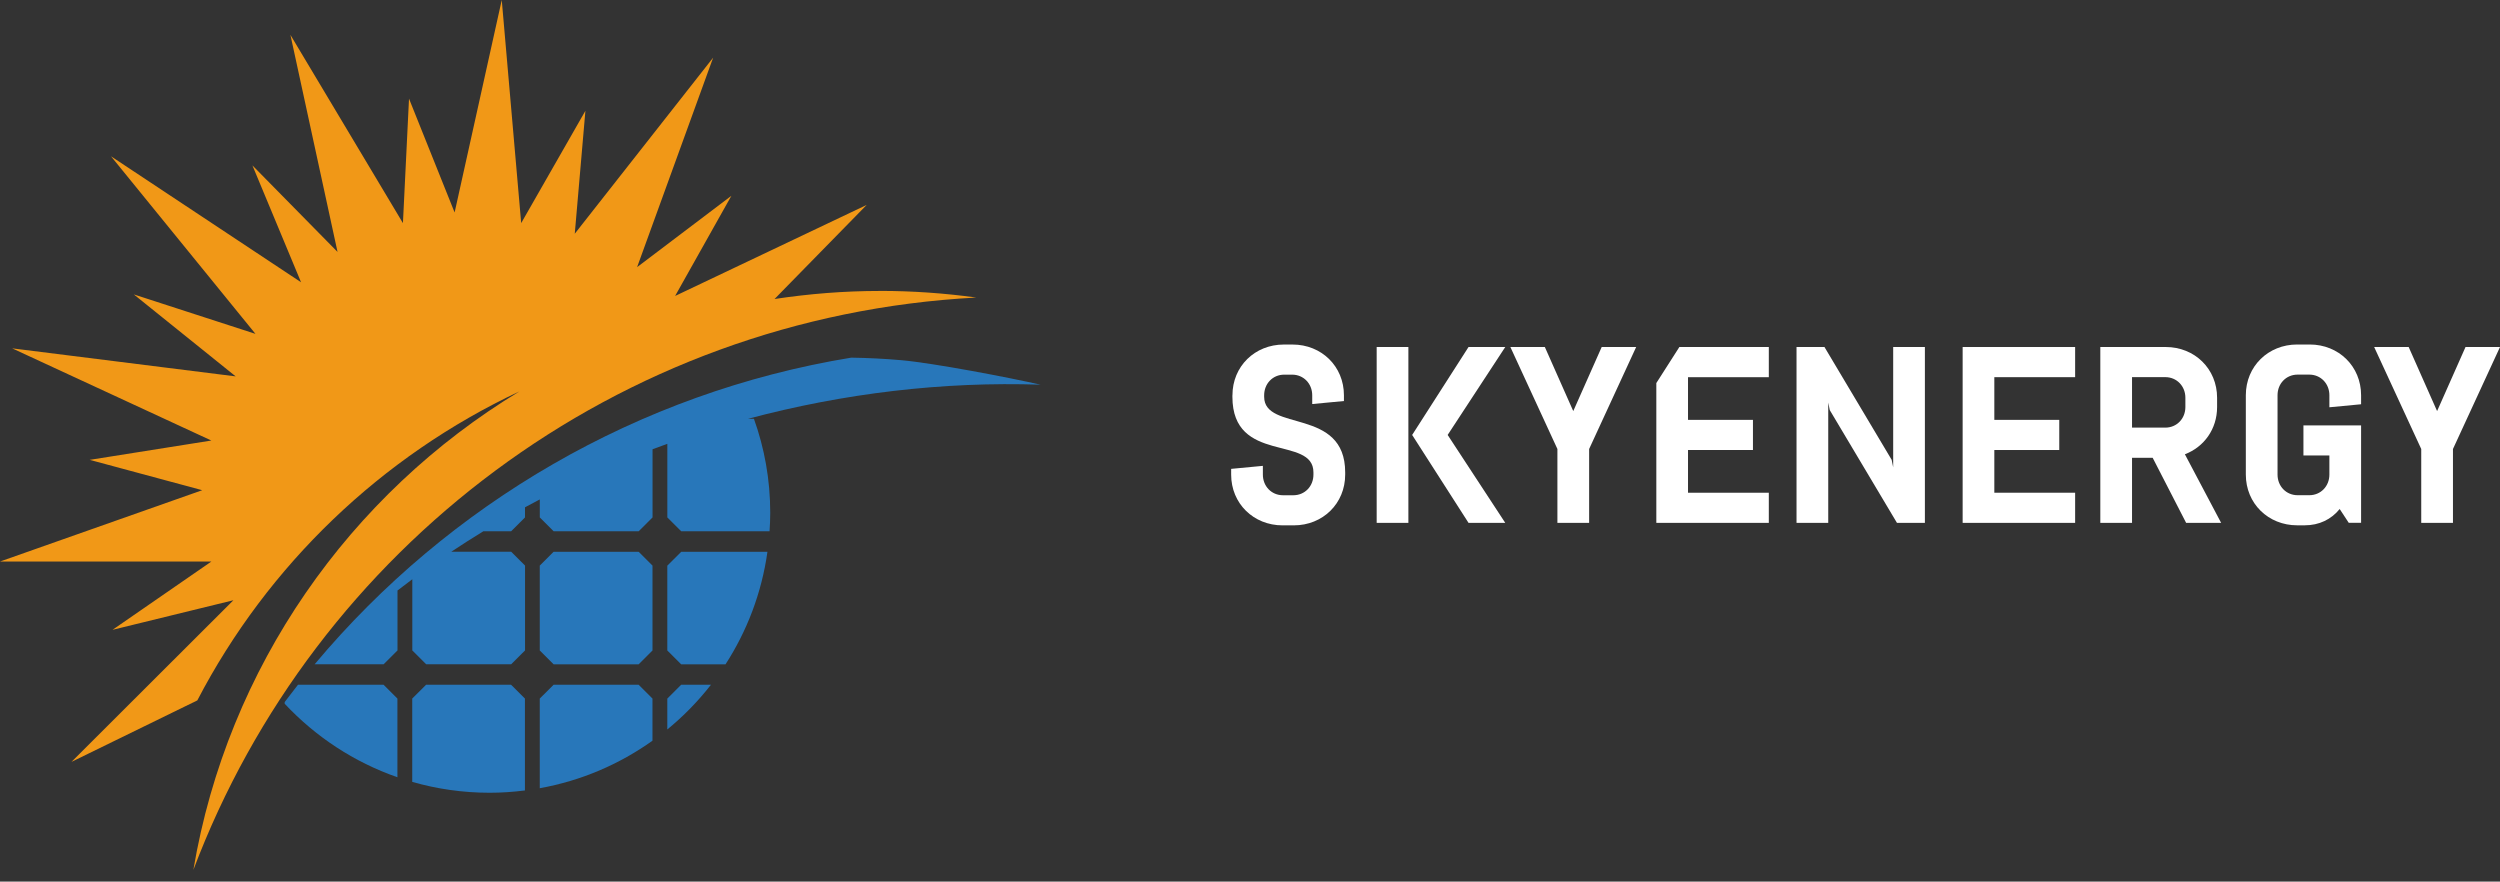 <svg width="190" height="67" viewBox="0 0 190 67" fill="none" xmlns="http://www.w3.org/2000/svg">
<rect x="0" y="0" width="190" height="67" fill="#333333" stroke="none"/>
<path d="M66.882 22.112C64.156 22.112 61.482 22.329 58.865 22.725L65.869 15.573L51.309 22.493L55.585 14.88L48.42 20.302L54.199 4.382L43.682 17.764L44.491 8.421L39.61 16.956L38.133 0L34.551 16.148L31.085 7.498L30.623 16.956L22.072 2.652L25.653 19.147L19.183 12.571L22.881 21.453L8.436 11.878L19.415 25.374L10.169 22.375L17.911 28.605L0.924 26.474L16.063 33.48L6.818 34.949L15.369 37.255L0 42.677H16.063L8.551 47.867L17.739 45.618L5.432 57.903L14.996 53.231C20.356 42.934 28.999 34.668 39.478 29.745C26.586 37.553 17.294 50.694 14.697 66.109C23.909 41.714 46.896 24.065 74.194 22.613C71.803 22.284 69.364 22.109 66.885 22.109L66.882 22.112Z" fill="#F19817"/>
<path d="M48.537 41.935H42.075C41.665 42.344 41.433 42.576 41.022 42.986V49.436C41.433 49.846 41.665 50.078 42.075 50.487H48.537C48.948 50.078 49.18 49.846 49.59 49.436V42.986C49.18 42.576 48.948 42.344 48.537 41.935Z" fill="#2877BA"/>
<path d="M42.075 52.04C41.665 52.45 41.433 52.682 41.022 53.091V59.905C44.173 59.338 47.083 58.081 49.588 56.293V53.091L48.535 52.04H42.072H42.075Z" fill="#2877BA"/>
<path d="M50.715 42.986V49.436L51.768 50.487H55.14C56.776 47.956 57.889 45.054 58.325 41.938H51.771L50.718 42.989L50.715 42.986Z" fill="#2877BA"/>
<path d="M50.715 53.09V55.439C51.943 54.434 53.057 53.291 54.032 52.042H51.768C51.358 52.452 51.126 52.684 50.715 53.093V53.09Z" fill="#2877BA"/>
<path d="M38.844 52.04H32.382L31.329 53.091V59.424C33.2 59.96 35.174 60.249 37.214 60.249C38.124 60.249 39.016 60.186 39.895 60.074V53.091C39.484 52.682 39.252 52.45 38.841 52.04H38.844Z" fill="#2877BA"/>
<path d="M79.1 29.24C76.747 28.705 70.954 27.59 68.483 27.373C67.212 27.261 65.947 27.201 64.693 27.181C48.494 29.839 34.11 38.306 23.914 50.484H29.157L30.21 49.433V44.879C30.58 44.59 30.956 44.303 31.335 44.023V49.433C31.745 49.843 31.978 50.075 32.388 50.484H38.85L39.903 49.433V42.983L38.85 41.932H34.296C35.097 41.399 35.912 40.88 36.735 40.376H38.847C39.258 39.967 39.49 39.735 39.9 39.325V38.555C40.273 38.351 40.649 38.154 41.025 37.956V39.325C41.435 39.735 41.668 39.967 42.078 40.376H48.54C48.951 39.967 49.183 39.735 49.593 39.325V34.144C49.966 34.004 50.342 33.866 50.718 33.731V39.325C51.129 39.735 51.361 39.967 51.771 40.376H58.486C58.517 39.912 58.538 39.443 58.538 38.97C58.538 36.461 58.099 34.058 57.298 31.827H56.856C64.104 29.893 71.654 28.983 79.103 29.237L79.1 29.24Z" fill="#2877BA"/>
<path d="M21.639 53.489C23.975 55.986 26.904 57.922 30.204 59.071V53.093C29.794 52.684 29.561 52.452 29.151 52.042H22.646C22.305 52.475 21.969 52.913 21.636 53.354V53.489H21.639Z" fill="#2877BA"/>
<path d="M93.666 30.04C93.666 27.843 95.367 26.185 97.568 26.185H98.237C100.438 26.185 102.139 27.846 102.139 30.04V30.478L99.729 30.707V30.04C99.729 29.161 99.077 28.473 98.199 28.473H97.605C96.724 28.473 96.076 29.161 96.076 30.04V30.155C96.076 32.847 102.234 30.936 102.234 35.9V36.072C102.234 38.269 100.532 39.927 98.331 39.927H97.471C95.27 39.927 93.568 38.266 93.568 36.072V35.634L95.978 35.405V36.072C95.978 36.951 96.63 37.639 97.508 37.639H98.291C99.172 37.639 99.821 36.951 99.821 36.072V35.9C99.821 33.056 93.663 35.307 93.663 30.155V30.04H93.666Z" fill="white"/>
<path d="M104.627 39.738V26.373H107.037V39.738H104.627ZM111.608 39.738L107.324 33.056L111.608 26.373H114.4L110.022 33.056L114.4 39.738H111.608Z" fill="white"/>
<path d="M117.408 26.373L119.568 31.243L121.729 26.373H124.349L120.774 34.124V39.738H118.363V34.124L114.788 26.373H117.408Z" fill="white"/>
<path d="M125.881 39.738V29.112L127.632 26.373H134.43V28.665H128.289V31.91H133.224V34.201H128.289V37.447H134.43V39.738H125.878H125.881Z" fill="white"/>
<path d="M144.169 39.738L139.061 31.165L138.946 30.593V39.738H136.536V26.373H138.659L143.767 34.946L143.882 35.519V26.373H146.292V39.738H144.169Z" fill="white"/>
<path d="M149.161 39.738V26.373H157.71V28.665H151.569V31.91H156.504V34.201H151.569V37.447H157.71V39.738H149.161Z" fill="white"/>
<path d="M175.064 32.328H179.443V39.735H178.505L177.816 38.684C177.185 39.466 176.267 39.924 175.159 39.924H174.585C172.384 39.924 170.683 38.263 170.683 36.069V30.037C170.683 27.84 172.384 26.182 174.585 26.182H175.541C177.742 26.182 179.443 27.843 179.443 30.037V30.724L177.033 30.953V30.037C177.033 29.158 176.381 28.47 175.503 28.47H174.622C173.741 28.47 173.093 29.158 173.093 30.037V36.069C173.093 36.948 173.744 37.636 174.622 37.636H175.503C176.384 37.636 177.033 36.948 177.033 36.069V34.617H175.061V32.325L175.064 32.328Z" fill="white"/>
<path d="M168.499 30.936C168.499 32.617 167.503 33.972 166.051 34.525L168.806 39.738H166.146L163.604 34.794H162.034V39.738H159.624V26.373H164.596C166.797 26.373 168.499 28.035 168.499 30.229V30.936ZM166.089 30.229C166.089 29.349 165.437 28.662 164.559 28.662H162.034V32.5H164.559C165.44 32.5 166.089 31.813 166.089 30.933V30.226V30.229Z" fill="white"/>
<path d="M183.059 26.373L185.219 31.243L187.38 26.373H190L186.425 34.124V39.738H184.014V34.124L180.436 26.373H183.056H183.059Z" fill="white"/>
</svg>
